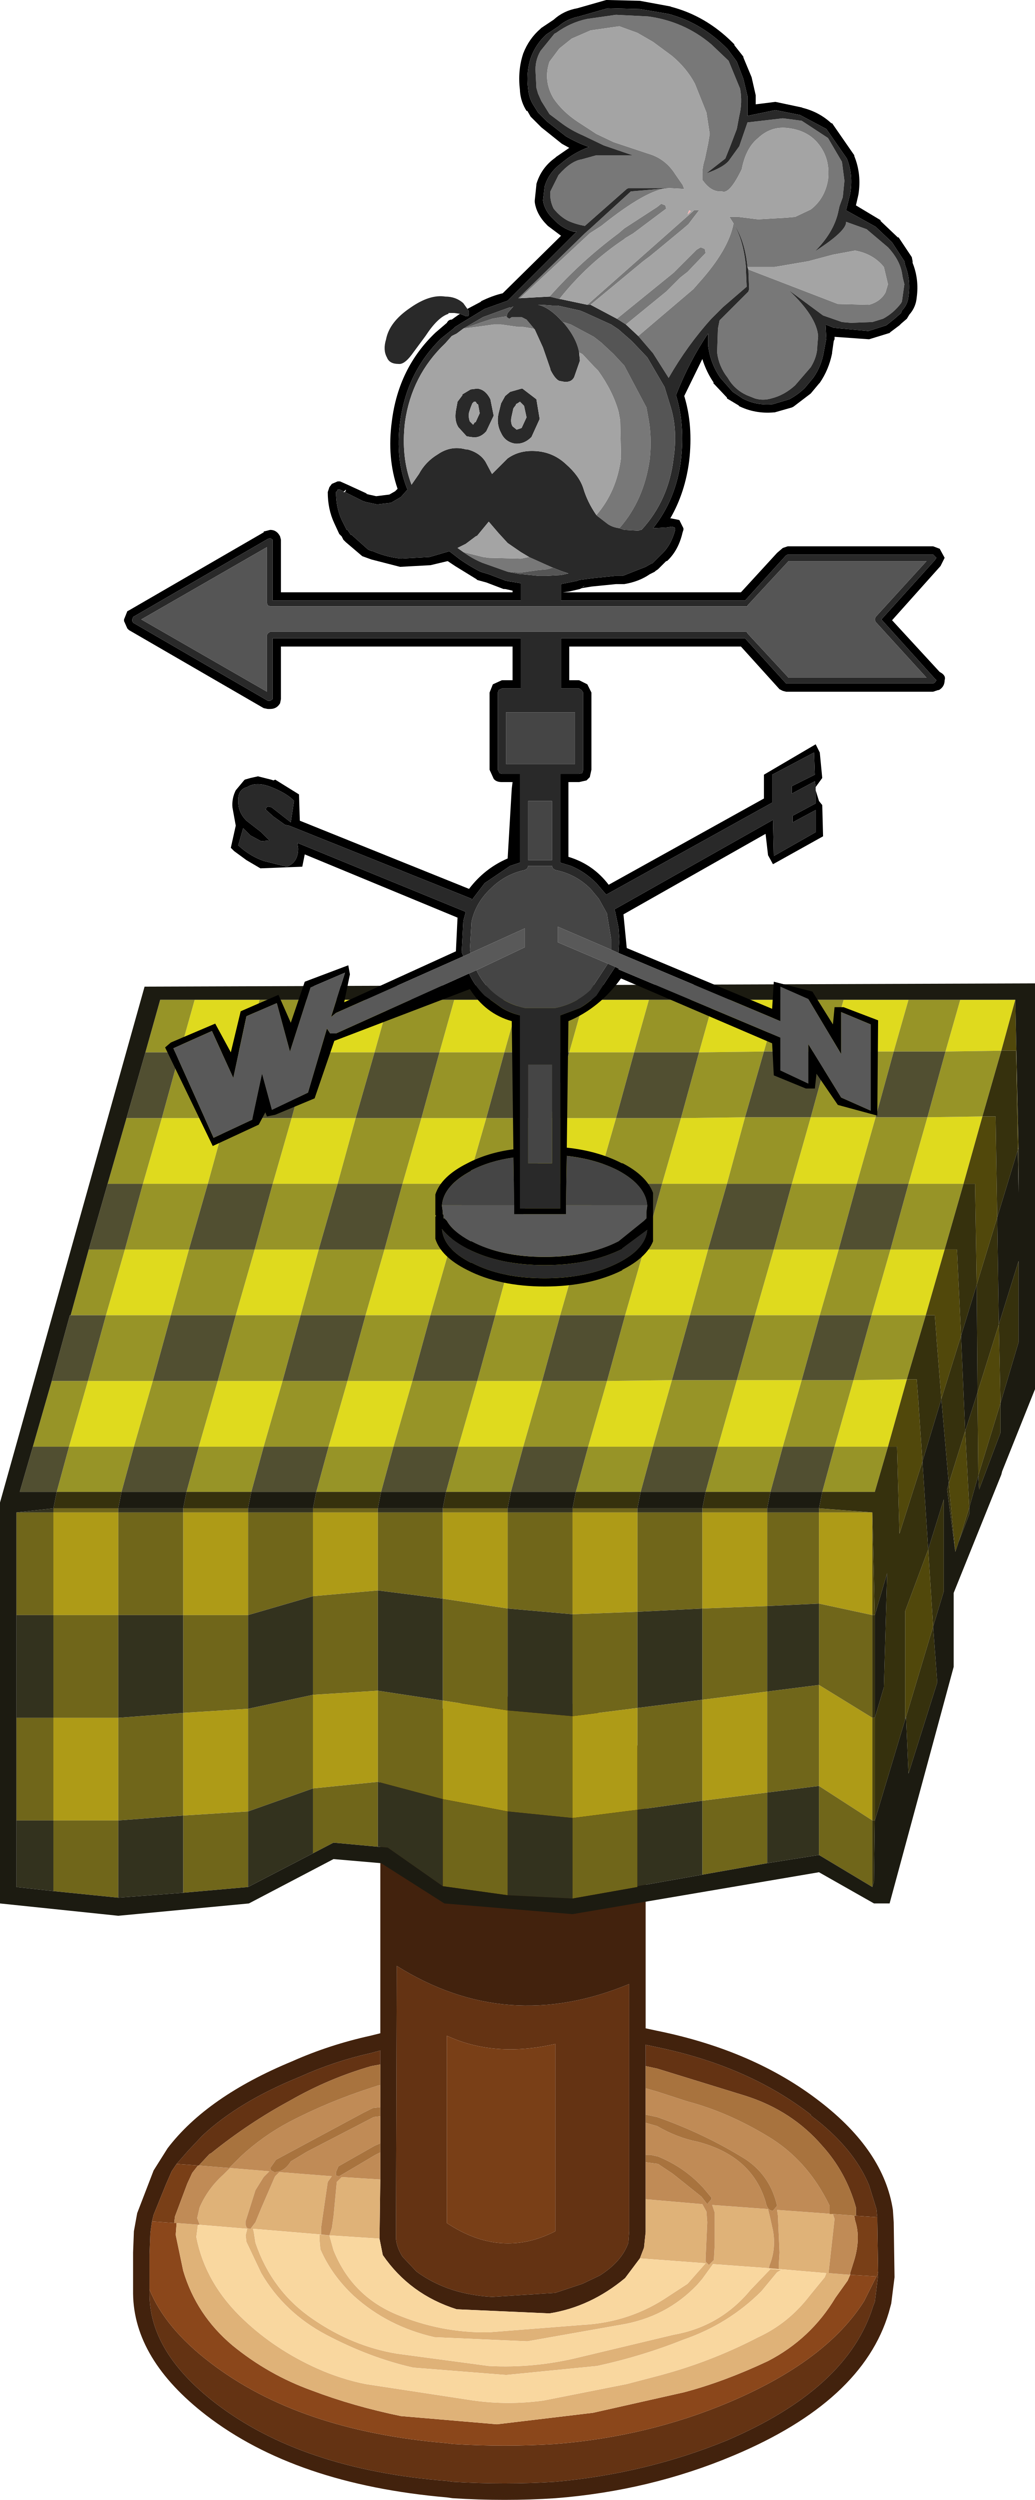 <?xml version="1.0" encoding="UTF-8" standalone="no"?>
<svg xmlns:ffdec="https://www.free-decompiler.com/flash" xmlns:xlink="http://www.w3.org/1999/xlink" ffdec:objectType="shape" height="152.15px" width="63.0px" xmlns="http://www.w3.org/2000/svg">
  <g transform="matrix(1.0, 0.0, 0.0, 1.0, 0.0, 153.15)">
    <path d="M12.1 -21.35 L12.05 -21.35 10.75 -21.45 11.45 -22.25 12.3 -23.15 12.35 -23.2 Q14.55 -25.25 18.25 -26.75 20.35 -27.7 22.6 -28.2 L23.15 -28.35 23.15 -27.5 22.6 -27.4 Q20.0 -26.65 17.65 -25.3 15.15 -23.95 12.85 -22.1 L12.75 -22.05 12.1 -21.35 M39.3 -27.4 L39.3 -28.7 40.0 -28.55 Q45.55 -27.4 49.35 -24.45 L49.35 -24.4 Q51.95 -22.45 52.9 -20.15 L53.35 -18.7 53.4 -18.2 52.0 -18.3 52.1 -18.3 52.1 -18.5 52.1 -18.8 Q51.5 -20.95 50.05 -22.55 48.2 -24.7 45.35 -25.6 L40.0 -27.25 39.3 -27.4 M53.45 -14.9 L53.45 -14.65 53.25 -13.05 53.15 -12.8 Q51.6 -7.75 44.2 -4.6 39.3 -2.6 33.8 -2.1 30.75 -1.9 27.55 -2.1 L27.2 -2.15 Q18.35 -2.85 13.1 -6.9 9.15 -9.95 9.1 -13.45 L9.1 -13.8 Q10.05 -11.45 12.8 -9.35 18.2 -5.2 27.2 -4.45 L27.55 -4.4 Q30.75 -4.2 33.8 -4.4 39.45 -4.85 44.4 -6.95 50.3 -9.45 52.6 -13.1 L53.35 -14.6 53.4 -14.65 53.45 -14.9 M33.8 -28.75 Q30.1 -27.9 27.2 -29.25 L27.2 -17.85 Q30.5 -15.65 33.8 -17.35 L33.8 -28.75 M24.15 -33.5 Q30.85 -29.3 38.3 -32.4 L38.3 -17.35 38.25 -16.65 Q37.85 -15.5 36.5 -14.65 L35.45 -14.15 33.8 -13.6 29.95 -13.35 Q28.4 -13.45 27.2 -13.9 26.15 -14.3 25.35 -14.9 L24.5 -15.8 Q24.15 -16.35 24.1 -16.9 L24.15 -33.5" fill="#643313" fill-rule="evenodd" stroke="none"/>
    <path d="M10.6 -17.85 L10.75 -17.85 10.7 -17.2 10.7 -17.1 11.15 -14.95 Q11.95 -12.25 14.15 -10.4 16.35 -8.6 19.0 -7.65 21.5 -6.7 24.4 -6.1 L30.25 -5.6 36.1 -6.3 41.65 -7.55 Q44.1 -8.2 46.75 -9.45 49.35 -10.8 50.85 -13.3 L51.6 -14.35 51.75 -14.7 53.35 -14.6 52.6 -13.1 Q50.3 -9.45 44.4 -6.95 39.45 -4.85 33.8 -4.4 30.75 -4.2 27.55 -4.4 L27.2 -4.45 Q18.2 -5.2 12.8 -9.35 10.05 -11.45 9.1 -13.8 L9.1 -15.95 9.15 -17.25 9.25 -17.95 10.6 -17.85" fill="#8b471b" fill-rule="evenodd" stroke="none"/>
    <path d="M37.65 -48.1 Q39.45 -46.7 39.3 -45.05 L39.3 -29.7 40.0 -29.55 Q45.9 -28.35 49.9 -25.25 53.8 -22.25 54.35 -18.65 L54.4 -17.9 54.45 -14.55 54.25 -12.95 54.1 -12.4 Q52.5 -7.0 44.65 -3.7 39.55 -1.55 33.8 -1.1 30.75 -0.9 27.55 -1.1 L27.2 -1.15 Q18.0 -1.95 12.55 -6.15 8.15 -9.55 8.1 -13.55 L8.1 -16.05 8.15 -17.35 8.35 -18.45 9.35 -21.05 10.2 -22.4 Q12.6 -25.55 17.8 -27.7 20.05 -28.7 22.55 -29.25 L23.15 -29.4 23.15 -44.45 Q23.0 -45.1 23.25 -45.85 L23.25 -45.8 Q23.75 -47.75 26.55 -49.0 29.25 -50.1 32.45 -49.85 35.75 -49.6 37.65 -48.1 M23.15 -24.9 L23.15 -26.25 23.15 -27.5 23.15 -28.35 22.6 -28.2 Q20.35 -27.7 18.25 -26.75 14.55 -25.25 12.35 -23.2 L12.3 -23.15 11.45 -22.25 10.75 -21.45 10.45 -21.0 10.1 -20.2 9.35 -18.35 9.25 -17.95 9.15 -17.25 9.1 -15.95 9.1 -13.8 9.1 -13.45 Q9.15 -9.95 13.1 -6.9 18.35 -2.85 27.2 -2.15 L27.55 -2.1 Q30.75 -1.9 33.8 -2.1 39.3 -2.6 44.2 -4.6 51.6 -7.75 53.15 -12.8 L53.25 -13.05 53.45 -14.65 53.45 -14.9 53.4 -17.95 53.4 -18.2 53.35 -18.7 52.9 -20.15 Q51.95 -22.45 49.35 -24.4 L49.35 -24.45 Q45.55 -27.4 40.0 -28.55 L39.3 -28.7 39.3 -27.4 39.3 -26.05 39.3 -24.45 39.3 -23.95 39.3 -22.0 39.3 -21.55 39.3 -19.3 39.3 -17.3 39.2 -16.35 38.95 -15.7 38.05 -14.5 Q35.95 -12.75 33.45 -12.35 L27.8 -12.6 Q24.95 -13.5 23.3 -15.9 L23.1 -16.9 23.15 -20.5 23.15 -22.15 23.15 -22.7 23.15 -24.35 23.15 -24.9 M24.15 -33.5 L24.1 -16.9 Q24.15 -16.35 24.5 -15.8 L25.35 -14.9 Q26.15 -14.3 27.2 -13.9 28.4 -13.45 29.95 -13.35 L33.8 -13.6 35.45 -14.15 36.5 -14.65 Q37.85 -15.5 38.25 -16.65 L38.3 -17.35 38.3 -32.4 Q30.85 -29.3 24.15 -33.5" fill="#42220d" fill-rule="evenodd" stroke="none"/>
    <path d="M12.05 -21.35 L11.7 -20.9 11.4 -20.25 10.65 -18.25 10.6 -17.85 9.25 -17.95 9.35 -18.35 10.1 -20.2 10.45 -21.0 10.75 -21.45 12.05 -21.35 M53.4 -18.2 L53.4 -17.95 53.45 -14.9 53.4 -14.65 53.35 -14.6 51.75 -14.7 51.75 -14.75 51.75 -14.8 52.0 -15.6 Q52.4 -16.95 52.05 -18.0 L52.0 -18.3 53.4 -18.2 M33.8 -28.75 L33.8 -17.35 Q30.5 -15.65 27.2 -17.85 L27.2 -29.25 Q30.1 -27.9 33.8 -28.75" fill="#793f17" fill-rule="evenodd" stroke="none"/>
    <path d="M10.75 -17.85 L12.05 -17.75 12.15 -17.75 12.0 -18.15 12.15 -18.8 Q12.65 -19.95 13.6 -20.8 L14.0 -21.2 16.4 -21.0 16.05 -20.65 15.55 -19.85 14.95 -17.95 14.95 -17.75 15.0 -17.6 Q15.05 -17.5 15.25 -17.5 L15.55 -17.9 15.9 -18.75 16.7 -20.6 16.75 -20.7 17.0 -20.95 20.2 -20.7 19.95 -20.35 19.55 -17.6 19.55 -17.5 19.55 -17.2 19.55 -17.15 15.4 -17.5 15.45 -17.3 15.55 -16.65 Q16.55 -13.7 19.05 -12.0 21.45 -10.35 24.15 -9.9 L29.75 -9.15 Q32.55 -9.0 35.35 -9.7 L41.0 -11.05 Q43.85 -11.55 45.7 -13.8 L45.75 -13.85 46.9 -15.05 47.55 -15.0 47.3 -14.85 46.35 -13.7 Q44.35 -11.7 41.6 -10.75 39.1 -9.75 36.35 -9.15 L30.8 -8.6 25.15 -9.05 Q22.5 -9.65 19.85 -11.05 17.3 -12.4 15.9 -14.8 L15.0 -16.7 14.95 -17.1 15.05 -17.5 12.05 -17.75 11.95 -17.0 Q12.5 -14.15 14.85 -11.95 16.75 -10.15 19.3 -9.0 20.75 -8.35 22.25 -8.05 L28.8 -7.05 Q30.95 -6.75 33.1 -7.05 L38.15 -8.05 40.25 -8.6 40.95 -8.8 Q43.65 -9.6 46.15 -10.9 48.0 -11.75 49.3 -13.45 L50.2 -14.55 50.3 -14.8 47.4 -15.05 47.4 -15.1 47.4 -15.25 47.45 -16.05 47.35 -18.3 47.3 -18.65 50.7 -18.4 50.8 -18.1 50.45 -14.95 50.45 -14.8 51.7 -14.7 51.75 -14.75 51.75 -14.7 51.6 -14.35 50.85 -13.3 Q49.35 -10.8 46.75 -9.45 44.1 -8.2 41.65 -7.55 L36.1 -6.3 30.25 -5.6 24.4 -6.1 Q21.5 -6.7 19.0 -7.65 16.35 -8.6 14.15 -10.4 11.95 -12.25 11.15 -14.95 L10.7 -17.1 10.7 -17.2 10.75 -17.85 M20.05 -17.1 L20.2 -17.55 20.3 -18.25 20.5 -20.35 20.8 -20.65 23.15 -20.5 23.1 -16.9 20.05 -17.1 20.3 -16.2 Q21.4 -13.45 24.1 -12.3 26.85 -11.15 29.75 -11.2 L35.45 -11.65 Q38.35 -11.8 40.7 -13.4 L41.85 -14.15 42.95 -15.4 38.95 -15.7 39.2 -16.35 39.3 -17.3 39.3 -19.3 42.75 -19.0 43.0 -18.55 43.05 -17.9 42.95 -15.65 42.95 -15.5 43.15 -15.3 43.45 -15.6 43.5 -16.45 43.5 -18.5 43.35 -18.95 46.75 -18.7 46.85 -18.3 47.05 -17.4 Q47.25 -16.3 46.85 -15.3 L46.8 -15.1 43.4 -15.35 42.75 -14.45 42.45 -14.1 Q40.55 -12.1 37.75 -11.65 L32.1 -10.65 26.45 -10.9 Q23.6 -11.55 21.55 -13.4 20.2 -14.65 19.5 -16.25 L19.45 -16.8 19.45 -17.15 20.05 -17.1" fill="#dfb278" fill-rule="evenodd" stroke="none"/>
    <path d="M19.55 -17.15 L20.05 -17.1 19.45 -17.15 19.45 -16.8 19.5 -16.25 Q20.2 -14.65 21.55 -13.4 23.6 -11.55 26.45 -10.9 L32.1 -10.65 37.75 -11.65 Q40.55 -12.1 42.45 -14.1 L42.75 -14.45 43.4 -15.35 46.8 -15.1 47.4 -15.05 50.3 -14.8 50.2 -14.55 49.3 -13.45 Q48.0 -11.75 46.15 -10.9 43.65 -9.6 40.95 -8.8 L40.25 -8.6 38.15 -8.05 33.1 -7.05 Q30.95 -6.75 28.8 -7.05 L22.25 -8.05 Q20.75 -8.35 19.3 -9.0 16.75 -10.15 14.85 -11.95 12.5 -14.15 11.95 -17.0 L12.05 -17.75 15.05 -17.5 14.95 -17.1 15.0 -16.7 15.9 -14.8 Q17.3 -12.4 19.85 -11.05 22.5 -9.65 25.15 -9.05 L30.8 -8.6 36.35 -9.15 Q39.1 -9.75 41.6 -10.75 44.35 -11.7 46.35 -13.7 L47.3 -14.85 47.55 -15.0 46.9 -15.05 45.75 -13.85 45.7 -13.8 Q43.85 -11.55 41.0 -11.05 L35.35 -9.7 Q32.55 -9.0 29.75 -9.15 L24.15 -9.9 Q21.45 -10.35 19.05 -12.0 16.55 -13.7 15.55 -16.65 L15.45 -17.3 15.4 -17.5 19.55 -17.15 M20.05 -17.1 L23.1 -16.9 23.3 -15.9 Q24.95 -13.5 27.8 -12.6 L33.45 -12.35 Q35.95 -12.75 38.05 -14.5 L38.95 -15.7 42.95 -15.4 41.85 -14.15 40.7 -13.4 Q38.35 -11.8 35.45 -11.65 L29.75 -11.2 Q26.85 -11.15 24.1 -12.3 21.4 -13.45 20.3 -16.2 L20.05 -17.1" fill="#f9d79f" fill-rule="evenodd" stroke="none"/>
    <path d="M23.15 -26.25 L23.15 -24.9 22.7 -24.85 22.1 -24.55 16.8 -21.7 16.45 -21.2 16.5 -21.05 16.7 -20.95 Q17.3 -20.95 17.7 -21.6 L18.7 -22.2 22.75 -24.3 23.15 -24.35 23.15 -22.7 22.8 -22.55 20.6 -21.3 20.45 -20.95 20.45 -20.8 Q20.45 -20.7 20.65 -20.7 L21.5 -21.2 22.85 -22.0 23.15 -22.15 23.15 -20.5 20.8 -20.65 20.5 -20.35 20.3 -18.25 20.2 -17.55 20.05 -17.1 19.55 -17.15 19.55 -17.2 19.55 -17.5 19.55 -17.6 19.95 -20.35 20.2 -20.7 17.0 -20.95 16.75 -20.7 16.7 -20.6 15.9 -18.75 15.55 -17.9 15.25 -17.5 Q15.05 -17.5 15.0 -17.6 L14.95 -17.75 14.95 -17.95 15.55 -19.85 16.05 -20.65 16.4 -21.0 14.0 -21.2 13.6 -20.8 Q12.65 -19.95 12.15 -18.8 L12.0 -18.15 12.15 -17.75 12.05 -17.75 10.75 -17.85 10.6 -17.85 10.65 -18.25 11.4 -20.25 11.7 -20.9 12.05 -21.35 12.1 -21.35 13.95 -21.2 14.05 -21.3 14.65 -21.9 Q16.0 -23.15 17.6 -24.0 20.0 -25.25 22.65 -26.1 L22.95 -26.2 23.15 -26.25 M39.3 -26.05 L40.0 -25.85 41.85 -25.25 Q44.3 -24.6 46.7 -23.15 49.15 -21.7 50.5 -18.9 L50.5 -18.4 50.7 -18.4 52.0 -18.3 52.05 -18.0 Q52.4 -16.95 52.0 -15.6 L51.75 -14.8 51.75 -14.75 51.7 -14.7 50.45 -14.8 50.45 -14.95 50.8 -18.1 50.7 -18.4 47.3 -18.65 47.35 -18.3 47.45 -16.05 47.4 -15.25 47.4 -15.1 47.4 -15.05 46.8 -15.1 46.85 -15.3 Q47.25 -16.3 47.05 -17.4 L46.85 -18.3 46.75 -18.7 43.35 -18.95 43.5 -18.5 43.5 -16.45 43.45 -15.6 43.15 -15.3 42.95 -15.5 42.95 -15.65 43.05 -17.9 43.0 -18.55 42.75 -19.0 39.3 -19.3 39.3 -21.55 40.05 -21.45 40.95 -20.85 42.7 -19.45 43.05 -19.0 43.3 -19.3 43.3 -19.4 42.8 -20.0 Q41.65 -21.25 40.05 -21.9 L39.6 -22.0 39.3 -22.0 39.3 -23.95 40.0 -23.75 Q41.2 -23.05 42.45 -22.8 45.75 -21.95 46.6 -19.15 46.7 -18.6 47.05 -18.6 L47.3 -18.9 47.25 -19.1 Q46.8 -20.8 45.35 -21.75 42.85 -23.3 40.0 -24.3 L39.3 -24.45 39.3 -26.05" fill="#c08b56" fill-rule="evenodd" stroke="none"/>
    <path d="M23.15 -26.25 L22.95 -26.2 22.65 -26.1 Q20.0 -25.25 17.6 -24.0 16.0 -23.15 14.65 -21.9 L14.05 -21.3 13.95 -21.2 12.1 -21.35 12.75 -22.05 12.85 -22.1 Q15.15 -23.95 17.65 -25.3 20.0 -26.65 22.6 -27.4 L23.15 -27.5 23.15 -26.25 M23.15 -22.15 L22.85 -22.0 21.5 -21.2 20.65 -20.7 Q20.45 -20.7 20.45 -20.8 L20.45 -20.95 20.6 -21.3 22.8 -22.55 23.15 -22.7 23.15 -22.15 M23.15 -24.35 L22.75 -24.3 18.7 -22.2 17.7 -21.6 Q17.3 -20.95 16.7 -20.95 L16.5 -21.05 16.45 -21.2 16.8 -21.7 22.1 -24.55 22.7 -24.85 23.15 -24.9 23.15 -24.35 M39.3 -27.4 L40.0 -27.25 45.35 -25.6 Q48.2 -24.7 50.05 -22.55 51.5 -20.95 52.1 -18.8 L52.1 -18.5 52.1 -18.3 52.0 -18.3 50.7 -18.4 50.5 -18.4 50.5 -18.9 Q49.15 -21.7 46.7 -23.15 44.3 -24.6 41.85 -25.25 L40.0 -25.85 39.3 -26.05 39.3 -27.4 M39.3 -22.0 L39.6 -22.0 40.05 -21.9 Q41.65 -21.25 42.8 -20.0 L43.3 -19.4 43.3 -19.3 43.05 -19.0 42.7 -19.45 40.95 -20.85 40.05 -21.45 39.3 -21.55 39.3 -22.0 M39.3 -24.45 L40.0 -24.3 Q42.85 -23.3 45.35 -21.75 46.8 -20.8 47.25 -19.1 L47.3 -18.9 47.05 -18.6 Q46.7 -18.6 46.6 -19.15 45.75 -21.95 42.45 -22.8 41.2 -23.05 40.0 -23.75 L39.3 -23.95 39.3 -24.45" fill="#a8733e" fill-rule="evenodd" stroke="none"/>
    <path d="M61.8 -92.3 L60.95 -89.2 57.55 -89.15 58.45 -92.3 61.8 -92.3 M55.3 -92.3 L54.4 -89.15 50.45 -89.15 51.35 -92.3 55.3 -92.3 M47.4 -92.3 L46.5 -89.15 42.55 -89.1 43.45 -92.3 47.4 -92.3 M49.35 -85.15 L53.3 -85.15 52.15 -81.1 48.2 -81.1 49.35 -85.15 M56.45 -85.15 L59.8 -85.2 58.65 -81.1 55.3 -81.1 56.45 -85.15 M11.85 -92.3 L15.8 -92.3 14.9 -89.1 10.95 -89.1 11.85 -92.3 M19.75 -92.3 L23.7 -92.3 22.8 -89.1 18.85 -89.1 19.75 -92.3 M27.65 -92.3 L31.6 -92.3 30.7 -89.1 26.75 -89.1 27.65 -92.3 M35.55 -92.3 L39.5 -92.3 38.6 -89.1 34.65 -89.1 35.55 -92.3 M44.25 -81.1 L40.3 -81.1 41.45 -85.1 45.35 -85.15 44.25 -81.1 M47.1 -77.1 L51.05 -77.1 49.9 -73.1 45.95 -73.1 47.1 -77.1 M54.2 -77.1 L57.5 -77.1 56.35 -73.1 53.05 -73.1 54.2 -77.1 M43.1 -77.1 L42.0 -73.1 38.05 -73.1 39.2 -77.1 43.1 -77.1 M51.95 -69.15 L55.2 -69.2 54.05 -65.1 50.8 -65.1 51.95 -69.15 M48.8 -69.15 L47.65 -65.1 43.7 -65.1 44.85 -69.15 48.8 -69.15 M25.65 -85.1 L29.6 -85.1 28.45 -81.1 24.5 -81.1 25.65 -85.1 M32.4 -81.1 L33.5 -85.1 37.5 -85.1 36.35 -81.1 32.4 -81.1 M21.65 -85.1 L20.55 -81.1 16.6 -81.1 17.75 -85.1 21.65 -85.1 M23.4 -77.1 L27.35 -77.1 26.2 -73.1 22.25 -73.1 23.4 -77.1 M30.15 -73.1 L31.25 -77.1 35.25 -77.1 34.1 -73.1 30.15 -73.1 M36.95 -69.1 L40.9 -69.15 39.75 -65.1 35.8 -65.1 36.95 -69.1 M8.7 -81.1 L9.85 -85.1 13.75 -85.1 12.65 -81.1 8.7 -81.1 M7.6 -77.1 L11.5 -77.1 10.4 -73.1 6.45 -73.1 7.6 -77.1 M19.4 -77.1 L18.3 -73.1 14.35 -73.1 15.5 -77.1 19.4 -77.1 M16.05 -65.1 L12.1 -65.1 13.25 -69.1 17.2 -69.1 16.05 -65.1 M20.0 -65.1 L21.15 -69.1 25.1 -69.1 23.95 -65.1 20.0 -65.1 M27.9 -65.1 L29.05 -69.1 33.0 -69.1 31.85 -65.1 27.9 -65.1 M5.35 -69.1 L9.3 -69.1 8.15 -65.1 4.2 -65.1 5.35 -69.1" fill="#dfda1e" fill-rule="evenodd" stroke="none"/>
    <path d="M60.95 -89.2 L59.8 -85.2 56.45 -85.15 57.55 -89.15 54.4 -89.15 53.3 -85.15 49.35 -85.15 50.45 -89.15 46.5 -89.15 47.4 -92.3 51.35 -92.3 50.45 -89.15 54.4 -89.15 55.3 -92.3 58.45 -92.3 57.55 -89.15 60.95 -89.2 M2.0 -65.1 L3.15 -69.1 5.35 -69.1 6.45 -73.1 4.3 -73.1 5.4 -77.1 7.6 -77.1 8.7 -81.1 6.55 -81.1 7.7 -85.1 9.85 -85.1 8.7 -81.1 12.65 -81.1 13.75 -85.1 9.85 -85.1 10.95 -89.1 8.85 -89.1 9.75 -92.3 11.85 -92.3 10.95 -89.1 14.9 -89.1 15.8 -92.3 19.75 -92.3 18.85 -89.1 22.8 -89.1 23.7 -92.3 27.65 -92.3 26.75 -89.1 30.7 -89.1 31.6 -92.3 35.55 -92.3 34.65 -89.1 38.6 -89.1 39.5 -92.3 43.45 -92.3 42.55 -89.1 46.5 -89.15 45.35 -85.15 49.35 -85.15 48.2 -81.1 52.15 -81.1 53.3 -85.15 56.45 -85.15 55.3 -81.1 58.65 -81.1 57.5 -77.1 54.2 -77.1 55.3 -81.1 52.15 -81.1 51.05 -77.1 47.1 -77.1 48.2 -81.1 44.25 -81.1 45.35 -85.15 41.45 -85.1 40.3 -81.1 44.25 -81.1 43.1 -77.1 47.1 -77.1 45.95 -73.1 42.0 -73.1 43.1 -77.1 39.2 -77.1 40.3 -81.1 36.35 -81.1 37.5 -85.1 33.5 -85.1 32.4 -81.1 28.45 -81.1 29.6 -85.1 25.65 -85.1 26.75 -89.1 22.8 -89.1 21.65 -85.1 17.75 -85.1 16.6 -81.1 20.55 -81.1 21.65 -85.1 25.65 -85.1 24.5 -81.1 20.55 -81.1 19.4 -77.1 23.4 -77.1 24.5 -81.1 28.45 -81.1 27.35 -77.1 31.25 -77.1 32.4 -81.1 36.35 -81.1 35.25 -77.1 39.2 -77.1 38.05 -73.1 42.0 -73.1 40.9 -69.15 44.85 -69.15 43.7 -65.1 47.65 -65.1 46.9 -62.35 42.95 -62.35 43.7 -65.1 39.75 -65.1 40.9 -69.15 36.95 -69.1 38.05 -73.1 34.1 -73.1 35.25 -77.1 31.25 -77.1 30.15 -73.1 26.2 -73.1 27.35 -77.1 23.4 -77.1 22.25 -73.1 26.2 -73.1 25.1 -69.1 21.15 -69.1 20.0 -65.1 16.05 -65.1 15.3 -62.35 11.35 -62.35 12.1 -65.1 8.15 -65.1 7.4 -62.35 3.45 -62.35 4.2 -65.1 2.0 -65.1 M51.05 -77.1 L54.2 -77.1 53.05 -73.1 56.35 -73.1 55.2 -69.2 51.95 -69.15 53.05 -73.1 49.9 -73.1 51.05 -77.1 M54.05 -65.1 L53.25 -62.35 50.05 -62.35 50.8 -65.1 54.05 -65.1 M41.45 -85.1 L42.55 -89.1 38.6 -89.1 37.5 -85.1 41.45 -85.1 M51.95 -69.15 L50.8 -65.1 47.65 -65.1 48.8 -69.15 51.95 -69.15 M49.9 -73.1 L48.8 -69.15 44.85 -69.15 45.95 -73.1 49.9 -73.1 M34.65 -89.1 L30.7 -89.1 29.6 -85.1 33.5 -85.1 34.65 -89.1 M18.85 -89.1 L14.9 -89.1 13.75 -85.1 17.75 -85.1 18.85 -89.1 M11.5 -77.1 L7.6 -77.1 6.45 -73.1 10.4 -73.1 11.5 -77.1 15.5 -77.1 16.6 -81.1 12.65 -81.1 11.5 -77.1 M19.4 -77.1 L15.5 -77.1 14.35 -73.1 18.3 -73.1 19.4 -77.1 M18.3 -73.1 L17.2 -69.1 21.15 -69.1 22.25 -73.1 18.3 -73.1 M14.35 -73.1 L10.4 -73.1 9.3 -69.1 13.25 -69.1 14.35 -73.1 M16.05 -65.1 L17.2 -69.1 13.25 -69.1 12.1 -65.1 16.05 -65.1 M19.25 -62.35 L20.0 -65.1 23.95 -65.1 25.1 -69.1 29.05 -69.1 30.15 -73.1 34.1 -73.1 33.0 -69.1 36.95 -69.1 35.8 -65.1 39.75 -65.1 39.0 -62.35 35.05 -62.35 35.8 -65.1 31.85 -65.1 33.0 -69.1 29.05 -69.1 27.9 -65.1 23.95 -65.1 23.2 -62.35 19.25 -62.35 M4.2 -65.1 L8.15 -65.1 9.3 -69.1 5.35 -69.1 4.2 -65.1 M27.15 -62.35 L27.9 -65.1 31.85 -65.1 31.1 -62.35 27.15 -62.35" fill="#979427" fill-rule="evenodd" stroke="none"/>
    <path d="M46.5 -89.15 L50.45 -89.15 49.35 -85.15 45.35 -85.15 46.5 -89.15 M53.3 -85.15 L54.4 -89.15 57.55 -89.15 56.45 -85.15 53.3 -85.15 M3.45 -62.35 L1.2 -62.35 2.0 -65.1 4.2 -65.1 3.45 -62.35 M3.15 -69.1 L4.25 -73.1 4.3 -73.1 6.45 -73.1 5.35 -69.1 3.15 -69.1 M5.4 -77.1 L6.55 -81.1 8.7 -81.1 7.6 -77.1 5.4 -77.1 M7.7 -85.1 L8.85 -89.1 10.95 -89.1 9.85 -85.1 7.7 -85.1 M44.25 -81.1 L48.2 -81.1 47.1 -77.1 43.1 -77.1 44.25 -81.1 M51.05 -77.1 L52.15 -81.1 55.3 -81.1 54.2 -77.1 51.05 -77.1 M42.0 -73.1 L45.95 -73.1 44.85 -69.15 40.9 -69.15 42.0 -73.1 M41.45 -85.1 L37.5 -85.1 38.6 -89.1 42.55 -89.1 41.45 -85.1 M53.05 -73.1 L51.95 -69.15 48.8 -69.15 49.9 -73.1 53.05 -73.1 M50.8 -65.1 L50.05 -62.35 46.9 -62.35 47.65 -65.1 50.8 -65.1 M43.7 -65.1 L42.95 -62.35 39.0 -62.35 39.75 -65.1 43.7 -65.1 M34.65 -89.1 L33.5 -85.1 29.6 -85.1 30.7 -89.1 34.65 -89.1 M22.8 -89.1 L26.75 -89.1 25.65 -85.1 21.65 -85.1 22.8 -89.1 M28.45 -81.1 L32.4 -81.1 31.25 -77.1 27.35 -77.1 28.45 -81.1 M36.35 -81.1 L40.3 -81.1 39.2 -77.1 35.25 -77.1 36.35 -81.1 M20.55 -81.1 L24.5 -81.1 23.4 -77.1 19.4 -77.1 20.55 -81.1 M26.2 -73.1 L30.15 -73.1 29.05 -69.1 25.1 -69.1 26.2 -73.1 M34.1 -73.1 L38.05 -73.1 36.95 -69.1 33.0 -69.1 34.1 -73.1 M18.85 -89.1 L17.75 -85.1 13.75 -85.1 14.9 -89.1 18.85 -89.1 M11.5 -77.1 L12.65 -81.1 16.6 -81.1 15.5 -77.1 11.5 -77.1 M7.4 -62.35 L8.15 -65.1 12.1 -65.1 11.35 -62.35 7.4 -62.35 M14.35 -73.1 L13.25 -69.1 9.3 -69.1 10.4 -73.1 14.35 -73.1 M18.3 -73.1 L22.25 -73.1 21.15 -69.1 17.2 -69.1 18.3 -73.1 M15.3 -62.35 L16.05 -65.1 20.0 -65.1 19.25 -62.35 15.3 -62.35 M23.2 -62.35 L23.95 -65.1 27.9 -65.1 27.15 -62.35 23.2 -62.35 M31.85 -65.1 L35.8 -65.1 35.05 -62.35 31.1 -62.35 31.85 -65.1" fill="#514f31" fill-rule="evenodd" stroke="none"/>
    <path d="M49.85 -61.1 L53.1 -61.1 53.1 -54.85 49.85 -55.55 49.85 -61.1 M53.1 -48.6 L53.1 -42.35 49.85 -44.45 49.85 -50.6 53.1 -48.6 M42.75 -61.1 L46.7 -61.1 46.7 -55.4 42.75 -55.25 42.75 -61.1 M42.75 -49.7 L46.7 -50.2 46.7 -44.05 42.75 -43.55 42.75 -49.7 M38.8 -61.1 L38.8 -55.05 34.85 -54.9 34.85 -61.1 38.8 -61.1 M30.9 -61.1 L30.9 -55.25 26.95 -55.85 26.95 -61.1 30.9 -61.1 M34.85 -48.7 L38.8 -49.2 38.8 -43.0 34.85 -42.5 34.85 -48.7 M3.25 -54.85 L3.25 -61.1 7.2 -61.1 7.2 -54.85 3.25 -54.85 M11.15 -54.85 L11.15 -61.1 15.1 -61.1 15.1 -54.85 11.15 -54.85 M19.05 -61.1 L23.0 -61.1 23.0 -56.35 19.05 -56.0 19.05 -61.1 M19.05 -50.0 L23.0 -50.25 23.0 -44.7 19.05 -44.3 19.05 -50.0 M26.95 -49.65 L30.9 -49.05 30.9 -42.9 26.95 -43.65 26.95 -49.65 M11.15 -48.9 L15.1 -49.15 15.1 -42.9 11.15 -42.65 11.15 -48.9 M3.25 -42.35 L3.25 -48.6 7.2 -48.6 7.2 -42.35 3.25 -42.35" fill="#ae9b17" fill-rule="evenodd" stroke="none"/>
    <path d="M53.1 -38.3 L49.85 -40.25 49.85 -44.45 53.1 -42.35 53.1 -38.3 M46.7 -39.75 L42.75 -39.05 42.75 -43.55 38.8 -43.0 38.8 -49.2 34.85 -48.7 34.85 -54.9 30.9 -55.25 30.9 -61.1 34.85 -61.1 34.85 -61.35 38.8 -61.35 38.8 -61.1 34.85 -61.1 34.85 -54.9 38.8 -55.05 38.8 -49.2 42.75 -49.7 42.75 -43.55 46.7 -44.05 46.7 -50.2 42.75 -49.7 42.75 -55.25 46.7 -55.4 46.7 -61.1 42.75 -61.1 42.75 -61.35 46.7 -61.35 46.7 -61.1 49.85 -61.1 49.85 -55.55 53.1 -54.85 53.1 -48.6 49.85 -50.6 49.85 -44.45 46.7 -44.05 46.7 -39.75 M38.8 -38.35 L38.8 -38.3 34.85 -37.6 34.85 -42.5 30.9 -42.9 30.9 -49.05 26.95 -49.65 26.95 -55.85 23.0 -56.35 23.0 -50.25 19.05 -50.0 19.05 -56.0 15.1 -54.85 15.1 -61.1 19.05 -61.1 19.05 -61.35 23.0 -61.35 23.0 -61.1 26.95 -61.1 26.95 -61.35 30.9 -61.35 30.9 -61.1 26.95 -61.1 26.95 -55.85 30.9 -55.25 30.9 -49.05 34.85 -48.7 34.85 -42.5 38.8 -43.0 38.8 -38.35 M30.9 -37.8 L26.95 -38.35 26.95 -43.65 23.0 -44.7 23.0 -40.75 20.3 -41.0 19.05 -40.35 19.05 -44.3 15.1 -42.9 15.1 -38.3 11.15 -37.95 11.15 -42.65 15.1 -42.9 15.1 -49.15 19.05 -50.0 19.05 -44.3 23.0 -44.7 23.0 -50.25 26.95 -49.65 26.95 -43.65 30.9 -42.9 30.9 -37.8 M7.2 -37.65 L3.25 -38.05 3.25 -42.35 7.2 -42.35 7.2 -48.6 3.25 -48.6 3.25 -42.35 1.0 -42.35 1.0 -48.6 3.25 -48.6 3.25 -54.85 1.0 -54.85 1.0 -61.1 3.25 -61.1 3.25 -61.35 7.2 -61.35 7.2 -61.1 11.15 -61.1 11.15 -61.35 15.1 -61.35 15.1 -61.1 11.15 -61.1 11.15 -54.85 7.2 -54.85 7.2 -61.1 3.25 -61.1 3.25 -54.85 7.2 -54.85 7.2 -48.6 11.15 -48.9 11.15 -54.85 15.1 -54.85 15.1 -49.15 11.15 -48.9 11.15 -42.65 7.2 -42.35 7.2 -37.65 M49.85 -61.35 L53.1 -61.1 49.85 -61.1 49.85 -61.35 M49.85 -55.55 L46.7 -55.4 46.7 -50.2 49.85 -50.6 49.85 -55.55 M42.75 -61.1 L42.75 -55.25 38.8 -55.05 38.8 -61.1 42.75 -61.1 M19.05 -61.1 L19.05 -56.0 23.0 -56.35 23.0 -61.1 19.05 -61.1" fill="#70661a" fill-rule="evenodd" stroke="none"/>
    <path d="M49.85 -40.25 L46.7 -39.75 46.7 -44.05 49.85 -44.45 49.85 -40.25 M42.75 -39.05 L38.8 -38.35 38.8 -43.0 42.75 -43.55 42.75 -39.05 M34.85 -37.6 L30.9 -37.8 30.9 -42.9 34.85 -42.5 34.85 -37.6 M26.95 -38.35 L23.6 -40.7 23.0 -40.75 23.0 -44.7 26.95 -43.65 26.95 -38.35 M19.05 -40.35 L15.1 -38.3 15.1 -42.9 19.05 -44.3 19.05 -40.35 M11.15 -37.95 L7.2 -37.65 7.2 -42.35 11.15 -42.65 11.15 -37.95 M3.25 -38.05 L1.0 -38.3 1.0 -42.35 3.25 -42.35 3.25 -38.05 M1.0 -48.6 L1.0 -54.85 3.25 -54.85 3.25 -48.6 1.0 -48.6 M1.0 -61.1 L3.25 -61.35 3.25 -61.1 1.0 -61.1 M46.7 -61.35 L49.85 -61.35 49.85 -61.1 46.7 -61.1 46.7 -61.35 M38.8 -61.35 L42.75 -61.35 42.75 -61.1 38.8 -61.1 38.8 -61.35 M46.7 -55.4 L49.85 -55.55 49.85 -50.6 46.7 -50.2 46.7 -55.4 M42.75 -55.25 L42.75 -49.7 38.8 -49.2 38.8 -55.05 42.75 -55.25 M30.9 -61.35 L34.85 -61.35 34.85 -61.1 30.9 -61.1 30.9 -61.35 M30.9 -55.25 L34.85 -54.9 34.85 -48.7 30.9 -49.05 30.9 -55.25 M7.2 -61.35 L11.15 -61.35 11.15 -61.1 7.2 -61.1 7.2 -61.35 M7.2 -54.85 L11.15 -54.85 11.15 -48.9 7.2 -48.6 7.2 -54.85 M15.1 -61.1 L15.1 -61.35 19.05 -61.35 19.05 -61.1 15.1 -61.1 M19.05 -56.0 L19.05 -50.0 15.1 -49.15 15.1 -54.85 19.05 -56.0 M23.0 -50.25 L23.0 -56.35 26.95 -55.85 26.95 -49.65 23.0 -50.25 M26.95 -61.35 L26.95 -61.1 23.0 -61.1 23.0 -61.35 26.95 -61.35" fill="#33321e" fill-rule="evenodd" stroke="none"/>
    <path d="M62.0 -83.3 L61.95 -83.15 61.85 -89.2 60.95 -89.2 61.8 -92.3 62.0 -83.3 M59.8 -85.2 L60.6 -85.2 60.7 -79.05 59.45 -74.95 59.35 -81.1 58.65 -81.1 59.8 -85.2 M58.35 -59.3 L58.15 -58.7 57.75 -62.85 58.75 -66.05 59.0 -61.4 58.35 -59.3 M55.15 -48.65 L55.1 -48.5 55.1 -55.1 56.5 -58.85 56.8 -54.15 55.15 -48.65 M57.5 -77.1 L58.25 -77.1 58.5 -71.85 57.3 -68.0 57.0 -71.75 57.0 -71.8 56.9 -73.1 56.35 -73.1 57.5 -77.1 M59.5 -68.4 L60.8 -72.55 60.9 -67.75 59.55 -63.35 59.5 -68.4 M55.2 -69.2 L55.8 -69.2 55.9 -67.9 55.9 -67.85 56.15 -64.2 54.75 -59.8 54.6 -65.1 54.05 -65.1 55.2 -69.2 M53.1 -61.1 L53.25 -54.85 53.1 -54.85 53.1 -61.1 M53.25 -48.6 L53.25 -42.35 53.1 -42.35 53.1 -48.6 53.25 -48.6" fill="#51480b" fill-rule="evenodd" stroke="none"/>
    <path d="M60.95 -89.2 L61.85 -89.2 61.95 -83.15 62.0 -83.3 62.0 -80.55 61.95 -83.15 60.7 -79.05 60.6 -85.2 59.8 -85.2 60.95 -89.2 M58.65 -81.1 L59.35 -81.1 59.45 -74.95 60.7 -79.05 60.8 -72.55 62.0 -76.4 62.0 -71.45 60.9 -67.75 60.9 -65.95 59.6 -62.5 59.55 -63.35 59.0 -61.4 59.0 -61.0 58.35 -59.3 59.0 -61.4 58.75 -66.05 59.5 -68.4 59.45 -74.95 58.5 -71.85 58.25 -77.1 57.5 -77.1 58.65 -81.1 M58.15 -58.7 L57.65 -62.5 57.75 -62.85 57.3 -68.0 56.15 -64.2 56.5 -58.85 57.45 -61.9 57.45 -56.3 56.8 -54.15 57.05 -50.75 55.3 -45.2 55.15 -48.65 56.8 -54.15 56.5 -58.85 55.1 -55.1 55.1 -48.5 53.25 -42.35 53.2 -38.65 53.1 -38.3 53.1 -42.35 53.25 -42.35 53.25 -48.6 53.8 -50.45 54.0 -57.4 53.25 -54.85 53.1 -61.1 49.85 -61.35 50.05 -62.35 53.25 -62.35 54.05 -65.1 54.6 -65.1 54.75 -59.8 56.15 -64.2 55.9 -67.85 55.9 -67.9 55.8 -69.2 55.2 -69.2 56.35 -73.1 56.9 -73.1 57.0 -71.8 57.0 -71.75 57.3 -68.0 58.5 -71.85 58.75 -66.05 57.75 -62.85 58.15 -58.7 M3.25 -61.35 L3.45 -62.35 7.4 -62.35 7.2 -61.35 3.25 -61.35 M59.5 -68.4 L59.55 -63.35 60.9 -67.75 60.8 -72.55 59.5 -68.4 M46.9 -62.35 L46.7 -61.35 42.75 -61.35 42.95 -62.35 46.9 -62.35 M53.1 -54.85 L53.25 -54.85 53.25 -48.6 53.1 -48.6 53.1 -54.85 M39.0 -62.35 L38.8 -61.35 34.85 -61.35 35.05 -62.35 39.0 -62.35 M11.35 -62.35 L15.3 -62.35 15.1 -61.35 11.15 -61.35 11.35 -62.35 M19.25 -62.35 L23.2 -62.35 23.0 -61.35 19.05 -61.35 19.25 -62.35 M31.1 -62.35 L30.9 -61.35 26.95 -61.35 27.15 -62.35 31.1 -62.35" fill="#36310d" fill-rule="evenodd" stroke="none"/>
    <path d="M62.0 -83.3 L61.8 -92.3 58.45 -92.3 55.3 -92.3 51.35 -92.3 47.4 -92.3 43.45 -92.3 39.5 -92.3 35.55 -92.3 31.6 -92.3 27.65 -92.3 23.7 -92.3 19.75 -92.3 15.8 -92.3 11.85 -92.3 9.75 -92.3 8.85 -89.1 7.7 -85.1 6.55 -81.1 5.4 -77.1 4.3 -73.1 4.25 -73.1 3.15 -69.1 2.0 -65.1 1.2 -62.35 3.45 -62.35 3.25 -61.35 1.0 -61.1 1.0 -54.85 1.0 -48.6 1.0 -42.35 1.0 -38.3 3.25 -38.05 7.2 -37.65 11.15 -37.95 15.1 -38.3 19.05 -40.35 20.3 -41.0 23.0 -40.75 23.6 -40.7 26.95 -38.35 30.9 -37.8 34.85 -37.6 38.8 -38.3 38.8 -38.35 42.75 -39.05 46.7 -39.75 49.85 -40.25 53.1 -38.3 53.2 -38.65 53.25 -42.35 55.1 -48.5 55.15 -48.65 55.3 -45.2 57.05 -50.75 56.8 -54.15 57.45 -56.3 57.45 -61.9 56.5 -58.85 56.15 -64.2 57.3 -68.0 57.75 -62.85 57.65 -62.5 58.15 -58.7 58.35 -59.3 59.0 -61.0 59.0 -61.4 59.55 -63.35 59.6 -62.5 60.9 -65.95 60.9 -67.75 62.0 -71.45 62.0 -76.4 60.8 -72.55 60.7 -79.05 61.95 -83.15 62.0 -80.55 62.0 -83.3 M58.5 -71.85 L59.45 -74.95 59.5 -68.4 58.75 -66.05 58.5 -71.85 M50.05 -62.35 L49.85 -61.35 46.7 -61.35 46.9 -62.35 50.05 -62.35 M53.25 -54.85 L54.0 -57.4 53.8 -50.45 53.25 -48.6 53.25 -54.85 M42.95 -62.35 L42.75 -61.35 38.8 -61.35 39.0 -62.35 42.95 -62.35 M58.05 -56.2 L58.05 -51.7 54.15 -37.3 53.2 -37.3 49.85 -39.2 34.85 -36.65 27.05 -37.3 23.2 -39.75 20.3 -40.0 15.15 -37.3 7.2 -36.55 0.0 -37.3 0.0 -61.7 8.8 -93.1 63.0 -93.3 63.0 -68.6 61.0 -63.6 60.95 -63.4 58.05 -56.2 M7.4 -62.35 L11.35 -62.35 11.15 -61.35 7.2 -61.35 7.4 -62.35 M35.05 -62.35 L34.85 -61.35 30.9 -61.35 31.1 -62.35 35.05 -62.35 M15.3 -62.35 L19.25 -62.35 19.05 -61.35 15.1 -61.35 15.3 -62.35 M23.0 -61.35 L23.2 -62.35 27.15 -62.35 26.95 -61.35 23.0 -61.35" fill="#1c1b11" fill-rule="evenodd" stroke="none"/>
    <path d="M28.45 -134.35 L29.3 -134.8 29.25 -134.8 Q29.95 -135.15 30.6 -135.3 L34.15 -138.8 33.35 -139.4 33.3 -139.45 Q32.65 -140.1 32.55 -140.85 L32.55 -140.95 32.65 -141.9 32.65 -141.95 Q32.95 -142.95 33.8 -143.55 L33.85 -143.6 34.65 -144.15 34.2 -144.4 32.95 -145.4 32.4 -145.95 32.3 -146.05 32.1 -146.4 32.05 -146.4 Q31.7 -146.95 31.65 -147.6 L31.65 -147.65 Q31.5 -148.85 31.85 -149.9 32.2 -150.8 32.9 -151.4 L32.95 -151.45 33.7 -151.95 Q34.3 -152.5 35.15 -152.65 L36.9 -153.15 36.95 -153.15 38.95 -153.1 40.85 -152.75 40.8 -152.75 Q42.95 -152.2 44.6 -150.55 L44.7 -150.45 44.7 -150.4 45.25 -149.7 45.25 -149.65 45.75 -148.45 46.0 -147.35 46.0 -147.3 46.0 -146.8 47.2 -146.95 48.85 -146.6 48.8 -146.6 Q49.85 -146.35 50.6 -145.65 L50.65 -145.65 52.0 -143.7 52.0 -143.65 Q52.45 -142.55 52.25 -141.3 L52.1 -140.65 53.6 -139.75 53.6 -139.7 54.65 -138.7 54.7 -138.7 55.5 -137.5 55.55 -137.25 55.55 -137.15 Q55.95 -136.15 55.8 -135.05 55.75 -134.45 55.35 -134.0 L55.2 -133.75 54.85 -133.45 54.8 -133.4 54.75 -133.35 54.15 -132.9 54.2 -132.9 52.9 -132.5 50.8 -132.65 50.8 -132.5 50.75 -132.4 50.65 -131.7 50.65 -131.65 Q50.45 -130.65 49.9 -129.85 L49.85 -129.8 49.35 -129.2 48.3 -128.4 48.2 -128.35 47.15 -128.05 47.1 -128.05 Q45.95 -127.95 44.95 -128.45 L45.0 -128.45 44.25 -128.9 44.25 -128.95 43.4 -129.85 43.45 -129.85 Q43.0 -130.5 42.75 -131.3 L41.65 -129.05 Q42.2 -127.25 41.95 -125.1 41.7 -123.15 40.8 -121.6 L40.85 -121.6 41.35 -121.5 41.6 -121.0 41.6 -120.9 41.55 -120.75 Q41.3 -119.65 40.6 -119.0 L40.55 -119.0 40.05 -118.5 39.9 -118.4 39.85 -118.35 39.55 -118.2 Q38.9 -117.75 38.0 -117.6 L37.9 -117.6 37.5 -117.6 36.0 -117.45 35.4 -117.35 35.3 -117.3 34.65 -117.15 34.25 -117.1 45.1 -117.1 47.3 -119.5 47.65 -119.8 47.95 -119.9 56.8 -119.9 57.2 -119.75 57.5 -119.2 57.25 -118.7 54.3 -115.4 57.2 -112.25 Q57.6 -112.05 57.5 -111.75 57.5 -111.35 57.15 -111.15 L57.1 -111.15 56.8 -111.05 47.95 -111.05 47.85 -111.05 47.65 -111.1 47.45 -111.2 45.1 -113.8 34.65 -113.8 34.65 -111.75 35.25 -111.75 35.75 -111.5 36.0 -111.0 36.0 -106.3 35.9 -105.85 35.7 -105.65 35.25 -105.55 34.6 -105.55 34.6 -105.15 34.6 -101.0 Q36.1 -100.55 37.05 -99.3 L46.5 -104.55 46.5 -106.0 49.65 -107.85 49.9 -107.35 50.05 -105.8 49.65 -105.25 49.6 -105.6 48.2 -104.85 48.2 -105.3 49.6 -106.0 49.55 -107.35 47.0 -106.0 47.0 -104.3 36.9 -98.7 36.3 -99.4 Q35.6 -100.1 34.75 -100.45 L34.1 -100.65 34.1 -106.05 35.25 -106.05 35.45 -106.1 35.5 -106.3 35.5 -111.0 35.4 -111.15 35.25 -111.25 34.15 -111.25 34.15 -114.3 45.35 -114.3 47.85 -111.55 47.95 -111.55 56.8 -111.55 56.9 -111.6 57.0 -111.75 56.9 -111.85 53.65 -115.45 56.9 -119.05 57.0 -119.2 56.9 -119.3 56.8 -119.4 47.95 -119.4 47.85 -119.35 47.8 -119.3 45.35 -116.6 34.15 -116.6 34.15 -117.6 35.15 -117.8 35.25 -117.85 36.0 -117.95 37.45 -118.1 37.9 -118.1 39.3 -118.65 39.65 -118.85 39.7 -118.85 40.25 -119.4 Q40.85 -119.95 41.1 -120.9 L41.1 -121.0 41.05 -121.05 40.9 -121.1 40.6 -121.05 39.75 -121.0 Q41.15 -122.75 41.45 -125.15 41.7 -127.3 41.15 -129.1 41.95 -131.15 43.1 -132.85 L43.1 -132.8 43.1 -132.1 Q43.25 -131.0 43.85 -130.15 L44.6 -129.3 45.2 -128.9 Q46.05 -128.45 47.05 -128.55 L48.05 -128.85 Q48.6 -129.15 49.0 -129.55 L49.5 -130.15 Q50.0 -130.85 50.15 -131.75 L50.3 -132.55 50.25 -133.4 50.75 -133.2 52.85 -133.0 53.95 -133.35 54.45 -133.75 54.85 -134.1 54.9 -134.25 Q55.25 -134.6 55.3 -135.1 55.45 -136.1 55.1 -137.0 L55.05 -137.25 54.3 -138.4 53.3 -139.35 51.5 -140.35 51.75 -141.35 Q51.95 -142.5 51.55 -143.5 L50.3 -145.3 48.7 -146.15 47.2 -146.45 45.5 -146.1 45.5 -147.3 45.25 -148.35 44.85 -149.4 44.3 -150.15 Q42.75 -151.75 40.7 -152.3 L38.95 -152.6 37.0 -152.65 35.25 -152.15 Q34.5 -152.0 34.0 -151.55 L33.25 -151.05 Q32.65 -150.5 32.35 -149.75 32.0 -148.8 32.15 -147.7 32.2 -147.15 32.5 -146.7 L32.75 -146.3 33.3 -145.75 34.45 -144.85 Q35.15 -144.45 35.85 -144.2 34.9 -143.85 34.15 -143.2 33.4 -142.65 33.15 -141.8 L33.05 -140.95 Q33.15 -140.3 33.7 -139.8 34.2 -139.25 34.9 -139.05 L35.1 -139.05 30.9 -134.85 29.5 -134.35 28.1 -133.5 27.7 -133.25 27.65 -133.2 27.6 -133.15 26.85 -132.55 Q24.75 -130.5 24.35 -127.45 24.05 -125.2 24.8 -123.35 L24.4 -122.9 23.8 -122.55 22.95 -122.45 22.25 -122.6 22.1 -122.65 21.0 -123.2 21.05 -123.3 21.05 -123.35 20.9 -123.2 20.9 -123.25 20.7 -123.35 20.55 -123.35 20.55 -123.3 20.45 -123.2 Q20.45 -122.25 20.8 -121.5 L21.1 -120.9 21.15 -120.9 21.35 -120.6 21.4 -120.6 22.35 -119.75 Q22.45 -119.65 22.7 -119.6 23.5 -119.25 24.4 -119.15 L26.15 -119.25 27.35 -119.6 28.0 -119.1 Q28.65 -118.65 29.25 -118.35 L29.75 -118.2 30.8 -117.8 31.7 -117.65 31.7 -116.6 16.6 -116.6 16.6 -120.2 16.6 -120.3 16.45 -120.4 16.3 -120.35 8.1 -115.6 8.05 -115.45 8.05 -115.35 8.1 -115.25 16.3 -110.5 16.45 -110.5 16.6 -110.6 16.6 -114.3 31.7 -114.3 31.7 -111.25 30.55 -111.25 30.35 -111.15 30.3 -111.0 30.3 -106.3 30.4 -106.1 30.55 -106.05 31.65 -106.05 31.65 -100.65 31.05 -100.45 29.5 -99.4 28.7 -98.35 28.7 -98.45 17.6 -102.9 17.35 -102.95 16.65 -103.45 16.15 -103.9 16.2 -103.9 Q16.2 -104.15 16.55 -104.0 L17.7 -103.1 17.9 -104.4 Q17.5 -104.85 16.5 -105.25 15.6 -105.6 15.05 -105.25 14.45 -105.1 14.5 -104.35 14.5 -103.7 15.0 -103.2 L15.9 -102.5 16.4 -102.0 15.9 -101.95 15.25 -102.3 14.8 -102.75 14.5 -101.7 Q15.2 -101.05 16.05 -100.75 L17.45 -100.4 Q18.15 -100.65 18.15 -101.5 L18.1 -101.85 28.35 -97.65 28.2 -97.1 28.1 -95.2 28.2 -94.95 20.45 -91.5 20.15 -91.25 21.0 -93.95 18.9 -93.05 17.65 -89.15 16.85 -92.1 15.0 -91.3 14.2 -87.55 12.9 -90.4 10.55 -89.35 13.0 -83.9 15.35 -85.0 15.95 -87.8 16.55 -85.6 18.75 -86.65 19.9 -90.55 20.1 -90.25 20.45 -90.25 28.55 -93.9 Q28.85 -93.2 29.5 -92.55 L30.55 -91.8 Q31.05 -91.5 31.65 -91.35 L31.65 -79.6 34.1 -79.6 34.1 -91.35 35.3 -91.8 Q35.8 -92.1 36.3 -92.55 L37.45 -94.3 37.65 -94.2 37.65 -94.15 47.5 -90.0 47.5 -88.0 49.2 -87.2 49.2 -89.6 51.2 -86.35 53.0 -85.55 53.0 -90.8 51.2 -91.55 51.2 -89.0 49.2 -92.35 47.5 -93.1 47.5 -91.0 37.65 -95.15 37.7 -96.0 37.65 -96.7 37.45 -97.65 37.4 -97.8 47.05 -103.25 47.1 -101.05 49.65 -102.5 49.65 -103.85 48.25 -103.1 48.25 -103.5 49.65 -104.25 49.65 -105.1 49.65 -105.05 49.85 -104.4 50.05 -104.15 50.1 -102.25 47.05 -100.55 46.75 -101.1 46.6 -102.4 37.95 -97.5 38.15 -95.45 47.0 -91.75 47.1 -93.4 49.45 -92.8 50.7 -90.8 50.8 -91.85 51.35 -91.85 53.45 -91.05 53.4 -85.25 51.0 -85.9 49.7 -87.8 49.6 -86.9 49.05 -86.9 47.1 -87.7 47.0 -89.65 37.8 -93.6 Q36.5 -91.8 34.6 -91.0 L34.5 -83.3 Q36.4 -83.1 37.85 -82.35 L37.9 -82.35 Q39.35 -81.6 39.75 -80.55 L39.75 -77.6 Q39.35 -76.6 37.85 -75.85 L37.9 -75.85 Q35.9 -74.85 33.15 -74.85 30.4 -74.85 28.45 -75.85 26.85 -76.65 26.5 -77.75 L26.5 -79.1 26.55 -79.15 26.5 -79.2 26.5 -80.45 Q26.85 -81.55 28.45 -82.35 29.7 -83.0 31.25 -83.2 L31.15 -91.0 Q29.55 -91.45 28.6 -92.95 L20.35 -89.8 19.15 -86.3 16.75 -85.3 16.25 -85.2 16.15 -85.45 15.75 -84.7 12.95 -83.4 10.05 -89.4 10.4 -89.7 13.1 -90.85 14.05 -89.1 14.65 -91.6 16.95 -92.6 17.7 -90.9 18.55 -93.4 21.2 -94.4 21.3 -93.85 20.95 -92.15 27.75 -95.25 27.85 -97.3 18.55 -101.15 18.4 -100.4 15.85 -100.3 15.0 -100.8 14.25 -101.35 14.05 -101.55 14.35 -102.9 14.15 -104.0 Q14.1 -104.55 14.35 -105.05 L14.85 -105.65 14.9 -105.7 15.25 -105.8 15.7 -105.9 16.5 -105.7 16.65 -105.65 16.75 -105.7 18.2 -104.8 18.25 -103.2 28.55 -99.05 Q29.5 -100.3 30.9 -100.9 L31.15 -105.15 31.2 -105.55 30.55 -105.55 Q30.2 -105.55 30.05 -105.75 L29.8 -106.3 29.8 -111.0 30.0 -111.5 30.55 -111.75 31.2 -111.75 31.2 -113.8 17.1 -113.8 17.1 -110.6 17.05 -110.35 Q16.85 -110.0 16.45 -110.0 L16.3 -110.0 16.05 -110.05 7.85 -114.8 7.75 -114.9 7.55 -115.35 7.55 -115.45 7.75 -115.95 7.85 -116.0 16.05 -120.75 16.05 -120.8 16.45 -120.9 Q16.85 -120.9 17.05 -120.5 L17.1 -120.3 17.1 -120.2 17.1 -117.1 31.2 -117.1 31.2 -117.2 30.75 -117.3 30.65 -117.3 29.6 -117.7 29.05 -117.85 29.0 -117.9 27.7 -118.7 27.25 -119.0 26.2 -118.75 24.35 -118.65 22.6 -119.1 22.05 -119.3 21.05 -120.15 20.9 -120.3 20.8 -120.5 20.65 -120.65 20.35 -121.3 Q19.95 -122.15 19.95 -123.2 L20.05 -123.5 20.2 -123.7 20.55 -123.85 20.7 -123.85 21.15 -123.65 22.35 -123.1 22.25 -123.1 22.45 -123.05 22.9 -122.95 23.7 -123.05 24.05 -123.25 24.2 -123.4 Q23.55 -125.3 23.85 -127.5 24.25 -130.75 26.5 -132.9 L27.2 -133.5 Q27.3 -133.7 27.5 -133.7 L27.85 -133.95 28.0 -134.05 28.25 -133.95 28.35 -133.9 28.5 -133.9 28.55 -134.05 28.55 -134.2 28.45 -134.35 M35.45 -117.4 L35.6 -117.5 35.5 -117.45 35.45 -117.4 M31.3 -79.8 L31.25 -82.7 Q29.8 -82.5 28.65 -81.9 L28.7 -81.9 Q27.0 -81.0 26.9 -79.8 L26.9 -79.75 26.95 -79.4 26.95 -79.25 27.0 -79.2 27.0 -79.0 27.05 -79.0 27.2 -78.85 Q27.55 -78.2 28.65 -77.6 L28.7 -77.6 Q30.5 -76.65 33.15 -76.65 35.8 -76.65 37.65 -77.6 L39.2 -78.85 39.35 -79.0 39.35 -79.2 39.35 -79.25 39.35 -79.4 39.4 -79.75 39.4 -79.8 Q39.3 -81.0 37.65 -81.9 36.3 -82.6 34.5 -82.8 L34.45 -79.8 34.45 -79.25 31.3 -79.25 31.3 -79.8 M28.65 -76.3 L28.7 -76.3 Q30.5 -75.35 33.15 -75.35 35.8 -75.35 37.65 -76.3 39.3 -77.15 39.4 -78.3 L37.85 -77.15 37.9 -77.15 Q35.9 -76.15 33.15 -76.15 30.4 -76.15 28.45 -77.15 27.4 -77.7 26.9 -78.35 27.0 -77.15 28.65 -76.3" fill="#000000" fill-rule="evenodd" stroke="none"/>
    <path d="M40.7 -141.7 L38.25 -141.7 38.15 -141.65 35.6 -139.4 Q35.05 -139.5 34.6 -139.7 34.1 -139.95 33.7 -140.45 33.45 -140.95 33.5 -141.5 L34.0 -142.5 Q34.75 -143.35 35.4 -143.45 L36.3 -143.7 38.5 -143.7 36.75 -144.3 35.5 -144.9 Q34.8 -145.2 34.25 -145.6 L33.45 -146.2 32.95 -147.0 32.75 -147.45 32.65 -147.8 32.6 -148.75 Q32.55 -149.45 32.9 -150.05 L33.75 -151.1 33.85 -151.15 Q34.75 -151.8 35.75 -152.0 L37.5 -152.25 39.45 -152.15 Q41.65 -151.85 43.3 -150.45 L44.35 -149.45 45.05 -147.75 Q45.2 -146.9 45.0 -146.1 L44.85 -145.3 44.45 -144.25 44.15 -143.5 43.0 -142.6 Q44.0 -142.95 44.35 -143.35 L45.0 -144.25 45.5 -145.7 47.65 -145.95 48.8 -145.8 50.4 -144.75 51.25 -143.3 51.4 -142.15 51.3 -141.15 51.1 -140.6 51.0 -140.15 Q50.7 -138.95 49.6 -137.85 51.55 -139.1 51.5 -139.65 L52.75 -139.2 54.05 -138.1 Q54.75 -137.35 54.9 -136.55 L54.95 -136.25 55.05 -135.85 54.9 -134.8 54.85 -134.7 Q54.4 -134.1 53.75 -133.75 L53.1 -133.55 51.8 -133.5 51.25 -133.55 50.1 -133.95 48.0 -135.5 Q49.7 -133.9 49.8 -132.7 L49.75 -132.1 Q49.75 -131.45 49.35 -130.8 L48.4 -129.7 Q47.75 -129.1 46.95 -128.9 46.45 -128.75 45.95 -128.9 L45.45 -129.1 Q44.7 -129.45 44.3 -130.15 43.75 -130.85 43.65 -131.7 L43.7 -133.15 43.8 -133.65 45.5 -135.35 45.55 -135.4 45.6 -135.55 45.55 -136.75 51.0 -134.65 52.9 -134.6 Q53.6 -134.8 53.9 -135.35 L54.05 -135.85 53.8 -136.9 Q53.15 -137.7 52.05 -137.9 L50.7 -137.65 49.2 -137.25 47.15 -136.9 45.5 -136.9 Q45.35 -138.5 44.65 -139.55 L44.4 -139.95 44.95 -139.95 46.15 -139.8 47.85 -139.9 48.4 -139.95 49.35 -140.4 Q50.2 -141.05 50.4 -142.2 50.55 -143.45 49.85 -144.35 49.2 -145.2 48.0 -145.35 46.95 -145.5 46.15 -144.75 45.4 -144.15 45.15 -142.85 44.4 -141.3 43.95 -141.5 43.4 -141.45 42.95 -141.95 L42.75 -142.2 42.75 -142.55 Q42.75 -143.0 42.9 -143.45 L43.1 -144.4 43.2 -145.0 43.0 -146.3 42.3 -148.05 Q41.8 -149.0 40.9 -149.75 L39.75 -150.6 38.8 -151.15 37.7 -151.55 35.95 -151.3 34.8 -150.8 34.05 -150.2 33.45 -149.4 Q33.05 -148.25 33.7 -147.15 34.25 -146.35 35.15 -145.75 L36.3 -145.0 37.35 -144.5 39.45 -143.8 Q40.5 -143.5 41.1 -142.55 L41.55 -141.9 41.65 -141.65 40.75 -141.7 40.7 -141.7 Q39.4 -141.65 36.6 -139.4 L35.9 -138.95 31.65 -135.0 31.55 -135.0 35.6 -138.95 36.05 -139.35 38.4 -141.5 40.7 -141.7 M33.45 -135.1 Q35.3 -137.2 37.65 -138.95 L38.0 -139.25 40.0 -140.55 40.25 -140.75 40.5 -140.65 40.55 -140.45 38.55 -138.95 38.05 -138.65 38.0 -138.6 Q35.75 -137.1 34.05 -134.95 L33.45 -135.1 M35.75 -134.6 L42.25 -140.35 42.55 -140.35 41.9 -139.5 41.55 -139.2 40.1 -138.0 39.55 -137.55 39.15 -137.25 35.95 -134.6 35.75 -134.6 M37.55 -133.75 L41.0 -136.55 41.4 -136.95 42.4 -137.95 42.65 -138.1 42.9 -138.0 42.95 -137.75 41.85 -136.6 41.4 -136.25 40.55 -135.4 38.1 -133.4 37.55 -133.75 M38.85 -132.7 L42.2 -135.55 42.55 -135.95 Q44.35 -137.95 44.65 -139.55 45.25 -138.55 45.4 -136.95 L45.4 -136.8 45.45 -135.7 44.0 -134.45 43.3 -133.75 Q41.85 -132.15 40.7 -130.15 L39.75 -131.65 38.85 -132.7 M30.85 -133.9 L30.85 -133.85 31.0 -133.75 31.15 -133.85 31.75 -133.85 32.05 -133.7 32.55 -133.1 32.45 -133.15 31.85 -133.25 31.55 -133.25 30.5 -133.4 30.05 -133.4 29.35 -133.3 28.2 -133.15 29.35 -133.55 29.95 -133.75 30.5 -133.85 30.85 -133.9 M35.25 -131.7 Q35.1 -132.55 34.35 -133.45 L34.25 -133.55 34.45 -133.5 34.75 -133.4 36.15 -132.65 36.6 -132.3 37.35 -131.6 38.0 -130.9 39.35 -128.35 39.45 -127.8 Q39.7 -126.55 39.55 -125.2 39.2 -122.7 37.7 -121.0 37.3 -121.05 37.0 -121.25 L36.35 -121.75 36.3 -121.8 Q37.55 -123.25 37.8 -125.3 L37.75 -127.55 37.65 -128.1 Q37.3 -129.35 36.4 -130.6 L36.15 -130.85 35.45 -131.6 35.25 -131.7 M28.2 -119.55 L29.4 -119.25 29.75 -119.2 31.7 -119.15 32.2 -119.25 33.2 -118.8 33.65 -118.6 33.3 -118.5 32.75 -118.45 31.7 -118.3 30.9 -118.35 29.35 -118.9 Q28.75 -119.15 28.2 -119.55" fill="#787878" fill-rule="evenodd" stroke="none"/>
    <path d="M49.65 -105.25 L49.65 -105.1 49.65 -104.25 48.25 -103.5 48.25 -103.1 49.65 -103.85 49.65 -102.5 47.1 -101.05 47.05 -103.25 37.4 -97.8 37.45 -97.65 37.65 -96.7 37.7 -96.0 37.65 -95.15 37.2 -95.35 37.2 -96.0 36.95 -97.5 36.95 -97.55 36.45 -98.45 35.95 -99.05 Q35.05 -99.95 33.8 -100.2 L33.65 -100.3 33.6 -100.45 32.15 -100.45 32.1 -100.3 31.95 -100.2 Q30.75 -99.95 29.85 -99.05 28.95 -98.2 28.7 -97.05 L28.6 -95.35 28.65 -95.15 28.2 -94.95 28.1 -95.2 28.2 -97.1 28.35 -97.65 18.1 -101.85 18.15 -101.5 Q18.15 -100.65 17.45 -100.4 L16.05 -100.75 Q15.2 -101.05 14.5 -101.7 L14.8 -102.75 15.25 -102.3 15.9 -101.95 16.4 -102.0 15.9 -102.5 15.0 -103.2 Q14.5 -103.7 14.5 -104.35 14.45 -105.1 15.05 -105.25 15.6 -105.6 16.5 -105.25 17.5 -104.85 17.9 -104.4 L17.7 -103.1 16.55 -104.0 Q16.2 -104.15 16.2 -103.9 L16.15 -103.9 16.65 -103.45 17.35 -102.95 17.6 -102.9 28.7 -98.45 28.7 -98.35 29.5 -99.4 31.05 -100.45 31.65 -100.65 31.65 -106.05 30.55 -106.05 30.4 -106.1 30.3 -106.3 30.3 -111.0 30.35 -111.15 30.55 -111.25 31.7 -111.25 31.7 -114.3 16.6 -114.3 16.6 -110.6 16.45 -110.5 16.3 -110.5 8.1 -115.25 8.05 -115.35 8.05 -115.45 8.1 -115.6 16.3 -120.35 16.45 -120.4 16.6 -120.3 16.6 -120.2 16.6 -116.6 31.7 -116.6 31.7 -117.65 30.8 -117.8 29.75 -118.2 29.25 -118.35 Q28.65 -118.65 28.0 -119.1 L27.35 -119.6 26.15 -119.25 24.4 -119.15 Q23.5 -119.25 22.7 -119.6 22.45 -119.65 22.35 -119.75 L21.4 -120.6 21.35 -120.6 21.15 -120.9 21.1 -120.9 20.8 -121.5 Q20.45 -122.25 20.45 -123.2 L20.55 -123.3 20.55 -123.35 20.7 -123.35 20.9 -123.25 20.9 -123.2 21.0 -123.2 22.1 -122.65 22.25 -122.6 22.95 -122.45 23.8 -122.55 24.4 -122.9 24.8 -123.35 Q24.05 -125.2 24.35 -127.45 24.75 -130.5 26.85 -132.55 L27.6 -133.15 27.65 -133.2 27.7 -133.25 28.1 -133.5 29.5 -134.35 30.9 -134.85 35.1 -139.05 34.9 -139.05 Q34.2 -139.25 33.7 -139.8 33.15 -140.3 33.05 -140.95 L33.15 -141.8 Q33.4 -142.65 34.15 -143.2 34.9 -143.85 35.85 -144.2 35.15 -144.45 34.45 -144.85 L33.3 -145.75 32.75 -146.3 32.5 -146.7 Q32.2 -147.15 32.15 -147.7 32.0 -148.8 32.35 -149.75 32.65 -150.5 33.25 -151.05 L34.0 -151.55 Q34.5 -152.0 35.25 -152.15 L37.0 -152.65 38.95 -152.6 40.7 -152.3 Q42.75 -151.75 44.3 -150.15 L44.85 -149.4 45.25 -148.35 45.5 -147.3 45.5 -146.1 47.2 -146.45 48.7 -146.15 50.3 -145.3 51.55 -143.5 Q51.95 -142.5 51.75 -141.35 L51.5 -140.35 53.3 -139.35 54.3 -138.4 55.05 -137.25 55.1 -137.0 Q55.45 -136.1 55.3 -135.1 55.25 -134.6 54.9 -134.25 L54.85 -134.1 54.45 -133.75 53.95 -133.35 52.85 -133.0 50.75 -133.2 50.25 -133.4 50.3 -132.55 50.15 -131.75 Q50.0 -130.85 49.5 -130.15 L49.0 -129.55 Q48.6 -129.15 48.05 -128.85 L47.05 -128.55 Q46.05 -128.45 45.2 -128.9 L44.6 -129.3 43.85 -130.15 Q43.25 -131.0 43.1 -132.1 L43.1 -132.8 43.1 -132.85 Q41.95 -131.15 41.15 -129.1 41.7 -127.3 41.45 -125.15 41.15 -122.75 39.75 -121.0 L40.6 -121.05 40.9 -121.1 41.05 -121.05 41.1 -121.0 41.1 -120.9 Q40.85 -119.95 40.25 -119.4 L39.7 -118.85 39.65 -118.85 39.3 -118.65 37.9 -118.1 37.45 -118.1 36.0 -117.95 35.25 -117.85 35.15 -117.8 34.15 -117.6 34.15 -116.6 45.35 -116.6 47.8 -119.3 47.85 -119.35 47.95 -119.4 56.8 -119.4 56.9 -119.3 57.0 -119.2 56.9 -119.05 53.65 -115.45 56.9 -111.85 57.0 -111.75 56.9 -111.6 56.8 -111.55 47.95 -111.55 47.85 -111.55 45.35 -114.3 34.15 -114.3 34.15 -111.25 35.25 -111.25 35.4 -111.15 35.5 -111.0 35.5 -106.3 35.45 -106.1 35.25 -106.05 34.1 -106.05 34.1 -100.65 34.75 -100.45 Q35.6 -100.1 36.3 -99.4 L36.9 -98.7 47.0 -104.3 47.0 -106.0 49.55 -107.35 49.6 -106.0 48.2 -105.3 48.2 -104.85 49.6 -105.6 49.65 -105.25 M28.0 -134.05 L27.65 -134.1 27.3 -134.1 27.3 -134.05 Q26.65 -133.85 25.9 -132.7 L25.05 -131.55 Q24.6 -130.95 24.25 -131.0 23.7 -131.0 23.55 -131.4 23.3 -131.85 23.5 -132.5 23.7 -133.55 24.95 -134.4 26.15 -135.25 27.1 -135.1 27.75 -135.1 28.2 -134.7 L28.45 -134.35 28.55 -134.2 28.55 -134.05 28.5 -133.9 28.35 -133.9 28.25 -133.95 28.0 -134.05 M45.55 -136.75 L45.6 -135.55 45.55 -135.4 45.5 -135.35 43.8 -133.65 43.7 -133.15 43.65 -131.7 Q43.75 -130.85 44.3 -130.15 44.7 -129.45 45.45 -129.1 L45.95 -128.9 Q46.45 -128.75 46.95 -128.9 47.75 -129.1 48.4 -129.7 L49.35 -130.8 Q49.75 -131.45 49.75 -132.1 L49.8 -132.7 Q49.7 -133.9 48.0 -135.5 L50.1 -133.95 51.25 -133.55 51.8 -133.5 53.1 -133.55 53.75 -133.75 Q54.4 -134.1 54.85 -134.7 L54.9 -134.8 55.05 -135.85 54.95 -136.25 54.9 -136.55 Q54.75 -137.35 54.05 -138.1 L52.75 -139.2 51.5 -139.65 Q51.55 -139.1 49.6 -137.85 50.7 -138.95 51.0 -140.15 L51.1 -140.6 51.3 -141.15 51.4 -142.15 51.25 -143.3 50.4 -144.75 48.8 -145.8 47.65 -145.95 45.5 -145.7 45.0 -144.25 44.35 -143.35 Q44.0 -142.95 43.0 -142.6 L44.15 -143.5 44.45 -144.25 44.85 -145.3 45.0 -146.1 Q45.2 -146.9 45.05 -147.75 L44.35 -149.45 43.3 -150.45 Q41.65 -151.85 39.45 -152.15 L37.5 -152.25 35.75 -152.0 Q34.75 -151.8 33.85 -151.15 L33.75 -151.1 32.9 -150.05 Q32.55 -149.45 32.6 -148.75 L32.65 -147.8 32.75 -147.45 32.95 -147.0 33.45 -146.2 34.25 -145.6 Q34.8 -145.2 35.5 -144.9 L36.75 -144.3 38.5 -143.7 36.3 -143.7 35.4 -143.45 Q34.75 -143.35 34.0 -142.5 L33.5 -141.5 Q33.45 -140.95 33.7 -140.45 34.1 -139.95 34.6 -139.7 35.05 -139.5 35.6 -139.4 L38.15 -141.65 38.25 -141.7 40.7 -141.7 38.4 -141.5 36.05 -139.35 35.6 -138.95 31.55 -135.0 31.65 -135.0 33.45 -135.1 34.05 -134.95 34.1 -134.95 35.75 -134.6 35.95 -134.6 37.55 -133.75 38.1 -133.4 38.85 -132.7 39.75 -131.65 40.7 -130.15 Q41.85 -132.15 43.3 -133.75 L44.0 -134.45 45.45 -135.7 45.4 -136.8 45.4 -136.95 Q45.25 -138.55 44.65 -139.55 45.35 -138.5 45.5 -136.9 L45.55 -136.75 M30.85 -133.9 L30.85 -133.95 30.9 -134.1 31.25 -134.5 31.05 -134.4 31.05 -134.45 30.35 -134.2 29.4 -133.85 28.2 -133.15 27.8 -132.85 27.5 -132.7 27.1 -132.25 Q25.05 -130.3 24.65 -127.45 24.4 -125.35 25.05 -123.65 L25.5 -124.3 Q25.9 -125.05 26.65 -125.5 27.45 -126.05 28.35 -125.8 L28.45 -125.8 Q29.2 -125.6 29.55 -125.05 L29.95 -124.3 30.9 -125.25 Q31.6 -125.75 32.55 -125.7 33.65 -125.65 34.45 -124.9 35.25 -124.2 35.5 -123.45 35.75 -122.6 36.3 -121.8 L36.35 -121.75 37.0 -121.25 Q37.3 -121.05 37.7 -121.0 L38.0 -120.9 38.85 -120.85 39.0 -120.9 39.05 -120.9 Q40.7 -122.7 41.0 -125.25 41.25 -126.9 40.85 -128.3 L40.45 -129.6 39.4 -131.4 38.45 -132.4 37.65 -133.1 37.2 -133.4 35.55 -134.15 35.3 -134.25 33.95 -134.55 33.65 -134.55 33.0 -134.6 32.75 -134.6 Q33.45 -134.45 34.25 -133.55 L34.35 -133.45 Q35.1 -132.55 35.25 -131.7 L35.3 -131.2 34.95 -130.2 Q34.75 -129.8 34.15 -129.95 33.85 -129.95 33.5 -130.65 L33.5 -130.7 33.05 -132.0 32.55 -133.1 32.05 -133.7 31.75 -133.85 31.15 -133.85 31.0 -133.75 30.85 -133.85 30.85 -133.9 M28.85 -128.7 L28.75 -128.6 28.65 -128.35 28.55 -128.05 Q28.5 -127.75 28.6 -127.5 L28.8 -127.3 28.9 -127.45 28.95 -127.45 29.2 -128.0 29.1 -128.55 29.05 -128.55 28.95 -128.7 28.85 -128.7 M28.65 -129.45 L29.05 -129.5 Q29.55 -129.45 29.85 -128.85 L30.05 -127.85 29.6 -126.9 Q29.2 -126.45 28.7 -126.55 L28.65 -126.55 28.4 -126.6 27.9 -127.15 Q27.65 -127.55 27.75 -128.15 L27.85 -128.7 28.15 -129.1 28.15 -129.15 28.4 -129.3 28.65 -129.45 M31.9 -128.45 L31.65 -128.7 31.5 -128.6 31.4 -128.55 31.4 -128.5 31.25 -128.3 31.15 -127.85 Q31.05 -127.45 31.2 -127.2 L31.45 -127.0 31.75 -127.1 32.05 -127.75 31.9 -128.45 M31.8 -129.5 L32.65 -128.85 32.85 -127.65 32.35 -126.55 Q31.9 -126.1 31.35 -126.15 30.75 -126.25 30.5 -126.8 30.2 -127.35 30.35 -128.0 L30.5 -128.6 30.75 -129.05 31.05 -129.3 31.75 -129.5 31.8 -129.5 M16.45 -114.7 L45.4 -114.7 45.5 -114.65 45.5 -114.6 48.0 -111.9 56.4 -111.9 53.3 -115.3 53.25 -115.45 53.3 -115.6 56.4 -119.0 48.0 -119.0 45.5 -116.3 45.5 -116.25 45.4 -116.25 16.45 -116.25 16.3 -116.3 16.25 -116.45 16.25 -119.85 8.6 -115.45 16.25 -111.05 16.25 -114.5 16.3 -114.6 16.45 -114.7 M32.2 -119.25 L31.7 -119.55 30.9 -120.1 30.35 -120.7 29.75 -121.4 29.05 -120.55 28.95 -120.5 28.35 -120.05 27.85 -119.8 28.2 -119.55 Q28.75 -119.15 29.35 -118.9 L30.9 -118.35 31.7 -118.2 31.8 -118.2 32.8 -118.1 33.25 -118.1 34.15 -118.15 34.6 -118.25 34.15 -118.4 33.65 -118.6 33.2 -118.8 32.2 -119.25 M30.8 -109.8 L30.8 -106.65 35.0 -106.65 35.0 -109.8 30.8 -109.8 M32.15 -100.8 L33.6 -100.8 33.6 -104.4 32.15 -104.4 32.15 -100.8 M29.0 -94.1 Q29.3 -93.45 29.85 -92.9 30.75 -92.05 31.95 -91.8 L33.8 -91.8 Q35.05 -92.05 35.95 -92.9 L37.0 -94.5 37.45 -94.3 36.3 -92.55 Q35.8 -92.1 35.3 -91.8 L34.1 -91.35 34.1 -79.6 31.65 -79.6 31.65 -91.35 Q31.05 -91.5 30.55 -91.8 L29.5 -92.55 Q28.85 -93.2 28.55 -93.9 L29.0 -94.1 M33.6 -88.35 L32.15 -88.35 32.15 -82.35 33.6 -82.35 33.6 -88.35 M28.65 -76.3 Q27.0 -77.15 26.9 -78.35 27.4 -77.7 28.45 -77.15 30.4 -76.15 33.15 -76.15 35.9 -76.15 37.9 -77.15 L37.85 -77.15 39.4 -78.3 Q39.3 -77.15 37.65 -76.3 35.8 -75.35 33.15 -75.35 30.5 -75.35 28.7 -76.3 L28.65 -76.3" fill="#292929" fill-rule="evenodd" stroke="none"/>
    <path d="M40.7 -141.7 L40.75 -141.7 41.65 -141.65 41.55 -141.9 41.1 -142.55 Q40.5 -143.5 39.45 -143.8 L37.35 -144.5 36.3 -145.0 35.15 -145.75 Q34.25 -146.35 33.7 -147.15 33.05 -148.25 33.45 -149.4 L34.05 -150.2 34.8 -150.8 35.95 -151.3 37.7 -151.55 38.8 -151.15 39.75 -150.6 40.9 -149.75 Q41.8 -149.0 42.3 -148.05 L43.0 -146.3 43.2 -145.0 43.1 -144.4 42.9 -143.45 Q42.75 -143.0 42.75 -142.55 L42.75 -142.2 42.95 -141.95 Q43.4 -141.45 43.95 -141.5 44.4 -141.3 45.15 -142.85 45.4 -144.15 46.15 -144.75 46.95 -145.5 48.0 -145.35 49.2 -145.2 49.85 -144.35 50.55 -143.45 50.4 -142.2 50.2 -141.05 49.35 -140.4 L48.4 -139.95 47.85 -139.9 46.15 -139.8 44.95 -139.95 44.4 -139.95 44.65 -139.55 Q44.35 -137.95 42.55 -135.95 L42.2 -135.55 38.85 -132.7 38.1 -133.4 40.55 -135.4 41.4 -136.25 41.85 -136.6 42.95 -137.75 42.9 -138.0 42.65 -138.1 42.4 -137.95 41.4 -136.95 41.0 -136.55 37.55 -133.75 35.95 -134.6 39.15 -137.25 39.55 -137.55 40.1 -138.0 41.55 -139.2 41.9 -139.5 42.55 -140.35 42.25 -140.35 35.75 -134.6 34.1 -134.95 34.05 -134.95 Q35.75 -137.1 38.0 -138.6 L38.05 -138.65 38.55 -138.95 40.55 -140.45 40.5 -140.65 40.25 -140.75 40.0 -140.55 38.0 -139.25 37.65 -138.95 Q35.3 -137.2 33.45 -135.1 L31.65 -135.0 35.9 -138.95 36.6 -139.4 Q39.4 -141.65 40.7 -141.7 M45.5 -136.9 L47.15 -136.9 49.2 -137.25 50.7 -137.65 52.05 -137.9 Q53.15 -137.7 53.8 -136.9 L54.05 -135.85 53.9 -135.35 Q53.6 -134.8 52.9 -134.6 L51.0 -134.65 45.55 -136.75 45.5 -136.9 M32.55 -133.1 L33.05 -132.0 33.5 -130.7 33.5 -130.65 Q33.85 -129.95 34.15 -129.95 34.75 -129.8 34.95 -130.2 L35.3 -131.2 35.25 -131.7 35.45 -131.6 36.15 -130.85 36.4 -130.6 Q37.3 -129.35 37.65 -128.1 L37.75 -127.55 37.8 -125.3 Q37.55 -123.25 36.3 -121.8 35.75 -122.6 35.5 -123.45 35.25 -124.2 34.45 -124.9 33.65 -125.65 32.55 -125.7 31.6 -125.75 30.9 -125.25 L29.95 -124.3 29.55 -125.05 Q29.2 -125.6 28.45 -125.8 L28.35 -125.8 Q27.45 -126.05 26.65 -125.5 25.9 -125.05 25.5 -124.3 L25.05 -123.65 Q24.4 -125.35 24.65 -127.45 25.05 -130.3 27.1 -132.25 L27.5 -132.7 27.8 -132.85 28.2 -133.15 29.35 -133.3 30.05 -133.4 30.5 -133.4 31.55 -133.25 31.85 -133.25 32.45 -133.15 32.55 -133.1 M28.65 -129.45 L28.4 -129.3 28.15 -129.15 28.15 -129.1 27.85 -128.7 27.75 -128.15 Q27.65 -127.55 27.9 -127.15 L28.4 -126.6 28.65 -126.55 28.7 -126.55 Q29.2 -126.45 29.6 -126.9 L30.05 -127.85 29.85 -128.85 Q29.55 -129.45 29.05 -129.5 L28.65 -129.45 M28.85 -128.7 L28.95 -128.7 29.05 -128.55 29.1 -128.55 29.2 -128.0 28.95 -127.45 28.9 -127.45 28.8 -127.3 28.6 -127.5 Q28.5 -127.75 28.55 -128.05 L28.65 -128.35 28.75 -128.6 28.85 -128.7 M31.8 -129.5 L31.75 -129.5 31.05 -129.3 30.75 -129.05 30.5 -128.6 30.35 -128.0 Q30.2 -127.35 30.5 -126.8 30.75 -126.25 31.35 -126.15 31.9 -126.1 32.35 -126.55 L32.85 -127.65 32.65 -128.85 31.8 -129.5 M31.9 -128.45 L32.05 -127.75 31.75 -127.1 31.45 -127.0 31.2 -127.2 Q31.05 -127.45 31.15 -127.85 L31.25 -128.3 31.4 -128.5 31.4 -128.55 31.5 -128.6 31.65 -128.7 31.9 -128.45 M28.2 -119.55 L27.85 -119.8 28.35 -120.05 28.95 -120.5 29.05 -120.55 29.75 -121.4 30.35 -120.7 30.9 -120.1 31.7 -119.55 32.2 -119.25 31.7 -119.15 29.75 -119.2 29.4 -119.25 28.2 -119.55 M41.95 -140.35 L41.85 -140.1 42.05 -140.3 41.95 -140.35" fill="#a4a4a4" fill-rule="evenodd" stroke="none"/>
    <path d="M28.2 -133.15 L29.4 -133.85 30.35 -134.2 31.05 -134.45 31.05 -134.4 31.25 -134.5 30.9 -134.1 30.85 -133.95 30.85 -133.9 30.5 -133.85 29.95 -133.75 29.35 -133.55 28.2 -133.15 M34.25 -133.55 Q33.45 -134.45 32.75 -134.6 L33.0 -134.6 33.65 -134.55 33.95 -134.55 35.3 -134.25 35.55 -134.15 37.2 -133.4 37.65 -133.1 38.45 -132.4 39.4 -131.4 40.45 -129.6 40.85 -128.3 Q41.25 -126.9 41.0 -125.25 40.7 -122.7 39.05 -120.9 L39.0 -120.9 38.85 -120.85 38.0 -120.9 37.7 -121.0 Q39.2 -122.7 39.55 -125.2 39.7 -126.55 39.45 -127.8 L39.35 -128.35 38.0 -130.9 37.35 -131.6 36.6 -132.3 36.15 -132.65 34.75 -133.4 34.45 -133.5 34.25 -133.55 M16.45 -114.7 L16.3 -114.6 16.25 -114.5 16.25 -111.05 8.6 -115.45 16.25 -119.85 16.25 -116.45 16.3 -116.3 16.45 -116.25 45.4 -116.25 45.5 -116.25 45.5 -116.3 48.0 -119.0 56.4 -119.0 53.3 -115.6 53.25 -115.45 53.3 -115.3 56.4 -111.9 48.0 -111.9 45.5 -114.6 45.5 -114.65 45.4 -114.7 16.45 -114.7 M33.65 -118.6 L34.15 -118.4 34.6 -118.25 34.15 -118.15 33.25 -118.1 32.8 -118.1 31.8 -118.2 31.7 -118.2 30.9 -118.35 31.7 -118.3 32.75 -118.45 33.3 -118.5 33.65 -118.6" fill="#555555" fill-rule="evenodd" stroke="none"/>
    <path d="M30.8 -109.8 L35.0 -109.8 35.0 -106.65 30.8 -106.65 30.8 -109.8 M28.65 -95.15 L28.6 -95.35 28.7 -97.05 Q28.95 -98.2 29.85 -99.05 30.75 -99.95 31.95 -100.2 L32.1 -100.3 32.15 -100.45 33.6 -100.45 33.65 -100.3 33.8 -100.2 Q35.05 -99.95 35.95 -99.05 L36.45 -98.45 36.95 -97.55 36.95 -97.5 37.2 -96.0 37.2 -95.35 33.95 -96.75 33.95 -95.8 37.0 -94.5 35.95 -92.9 Q35.05 -92.05 33.8 -91.8 L31.95 -91.8 Q30.75 -92.05 29.85 -92.9 29.3 -93.45 29.0 -94.1 L31.95 -95.5 31.95 -96.65 28.65 -95.15 M32.15 -100.8 L32.15 -104.4 33.6 -104.4 33.6 -100.8 32.15 -100.8 M33.6 -88.35 L33.6 -82.35 32.15 -82.35 32.15 -88.35 33.6 -88.35 M26.9 -79.8 Q27.0 -81.0 28.7 -81.9 L28.65 -81.9 Q29.8 -82.5 31.25 -82.7 L31.3 -79.8 26.9 -79.8 M34.45 -79.8 L34.5 -82.8 Q36.3 -82.6 37.65 -81.9 39.3 -81.0 39.4 -79.8 L34.45 -79.8" fill="#454545" fill-rule="evenodd" stroke="none"/>
    <path d="M41.95 -140.35 L42.05 -140.3 41.85 -140.1 41.95 -140.35" fill="#ffb3b3" fill-rule="evenodd" stroke="none"/>
    <path d="M37.2 -95.35 L37.65 -95.15 47.5 -91.0 47.5 -93.1 49.2 -92.35 51.2 -89.0 51.2 -91.55 53.0 -90.8 53.0 -85.55 51.2 -86.35 49.2 -89.6 49.2 -87.2 47.5 -88.0 47.5 -90.0 37.65 -94.15 37.65 -94.2 37.45 -94.3 37.0 -94.5 33.95 -95.8 33.95 -96.75 37.2 -95.35 M29.0 -94.1 L28.55 -93.9 20.45 -90.25 20.1 -90.25 19.9 -90.55 18.75 -86.65 16.55 -85.6 15.95 -87.8 15.35 -85.0 13.0 -83.9 10.55 -89.35 12.9 -90.4 14.2 -87.55 15.0 -91.3 16.85 -92.1 17.65 -89.15 18.9 -93.05 21.0 -93.95 20.15 -91.25 20.45 -91.5 28.2 -94.95 28.65 -95.15 31.95 -96.65 31.95 -95.5 29.0 -94.1 M31.3 -79.8 L31.3 -79.25 34.45 -79.25 34.45 -79.8 39.4 -79.8 39.4 -79.75 39.35 -79.4 39.35 -79.25 39.35 -79.2 39.35 -79.0 39.2 -78.85 37.65 -77.6 Q35.8 -76.65 33.15 -76.65 30.5 -76.65 28.7 -77.6 L28.65 -77.6 Q27.55 -78.2 27.2 -78.85 L27.05 -79.0 27.0 -79.0 27.0 -79.2 26.95 -79.25 26.95 -79.4 26.9 -79.75 26.9 -79.8 31.3 -79.8" fill="#595959" fill-rule="evenodd" stroke="none"/>
  </g>
</svg>
